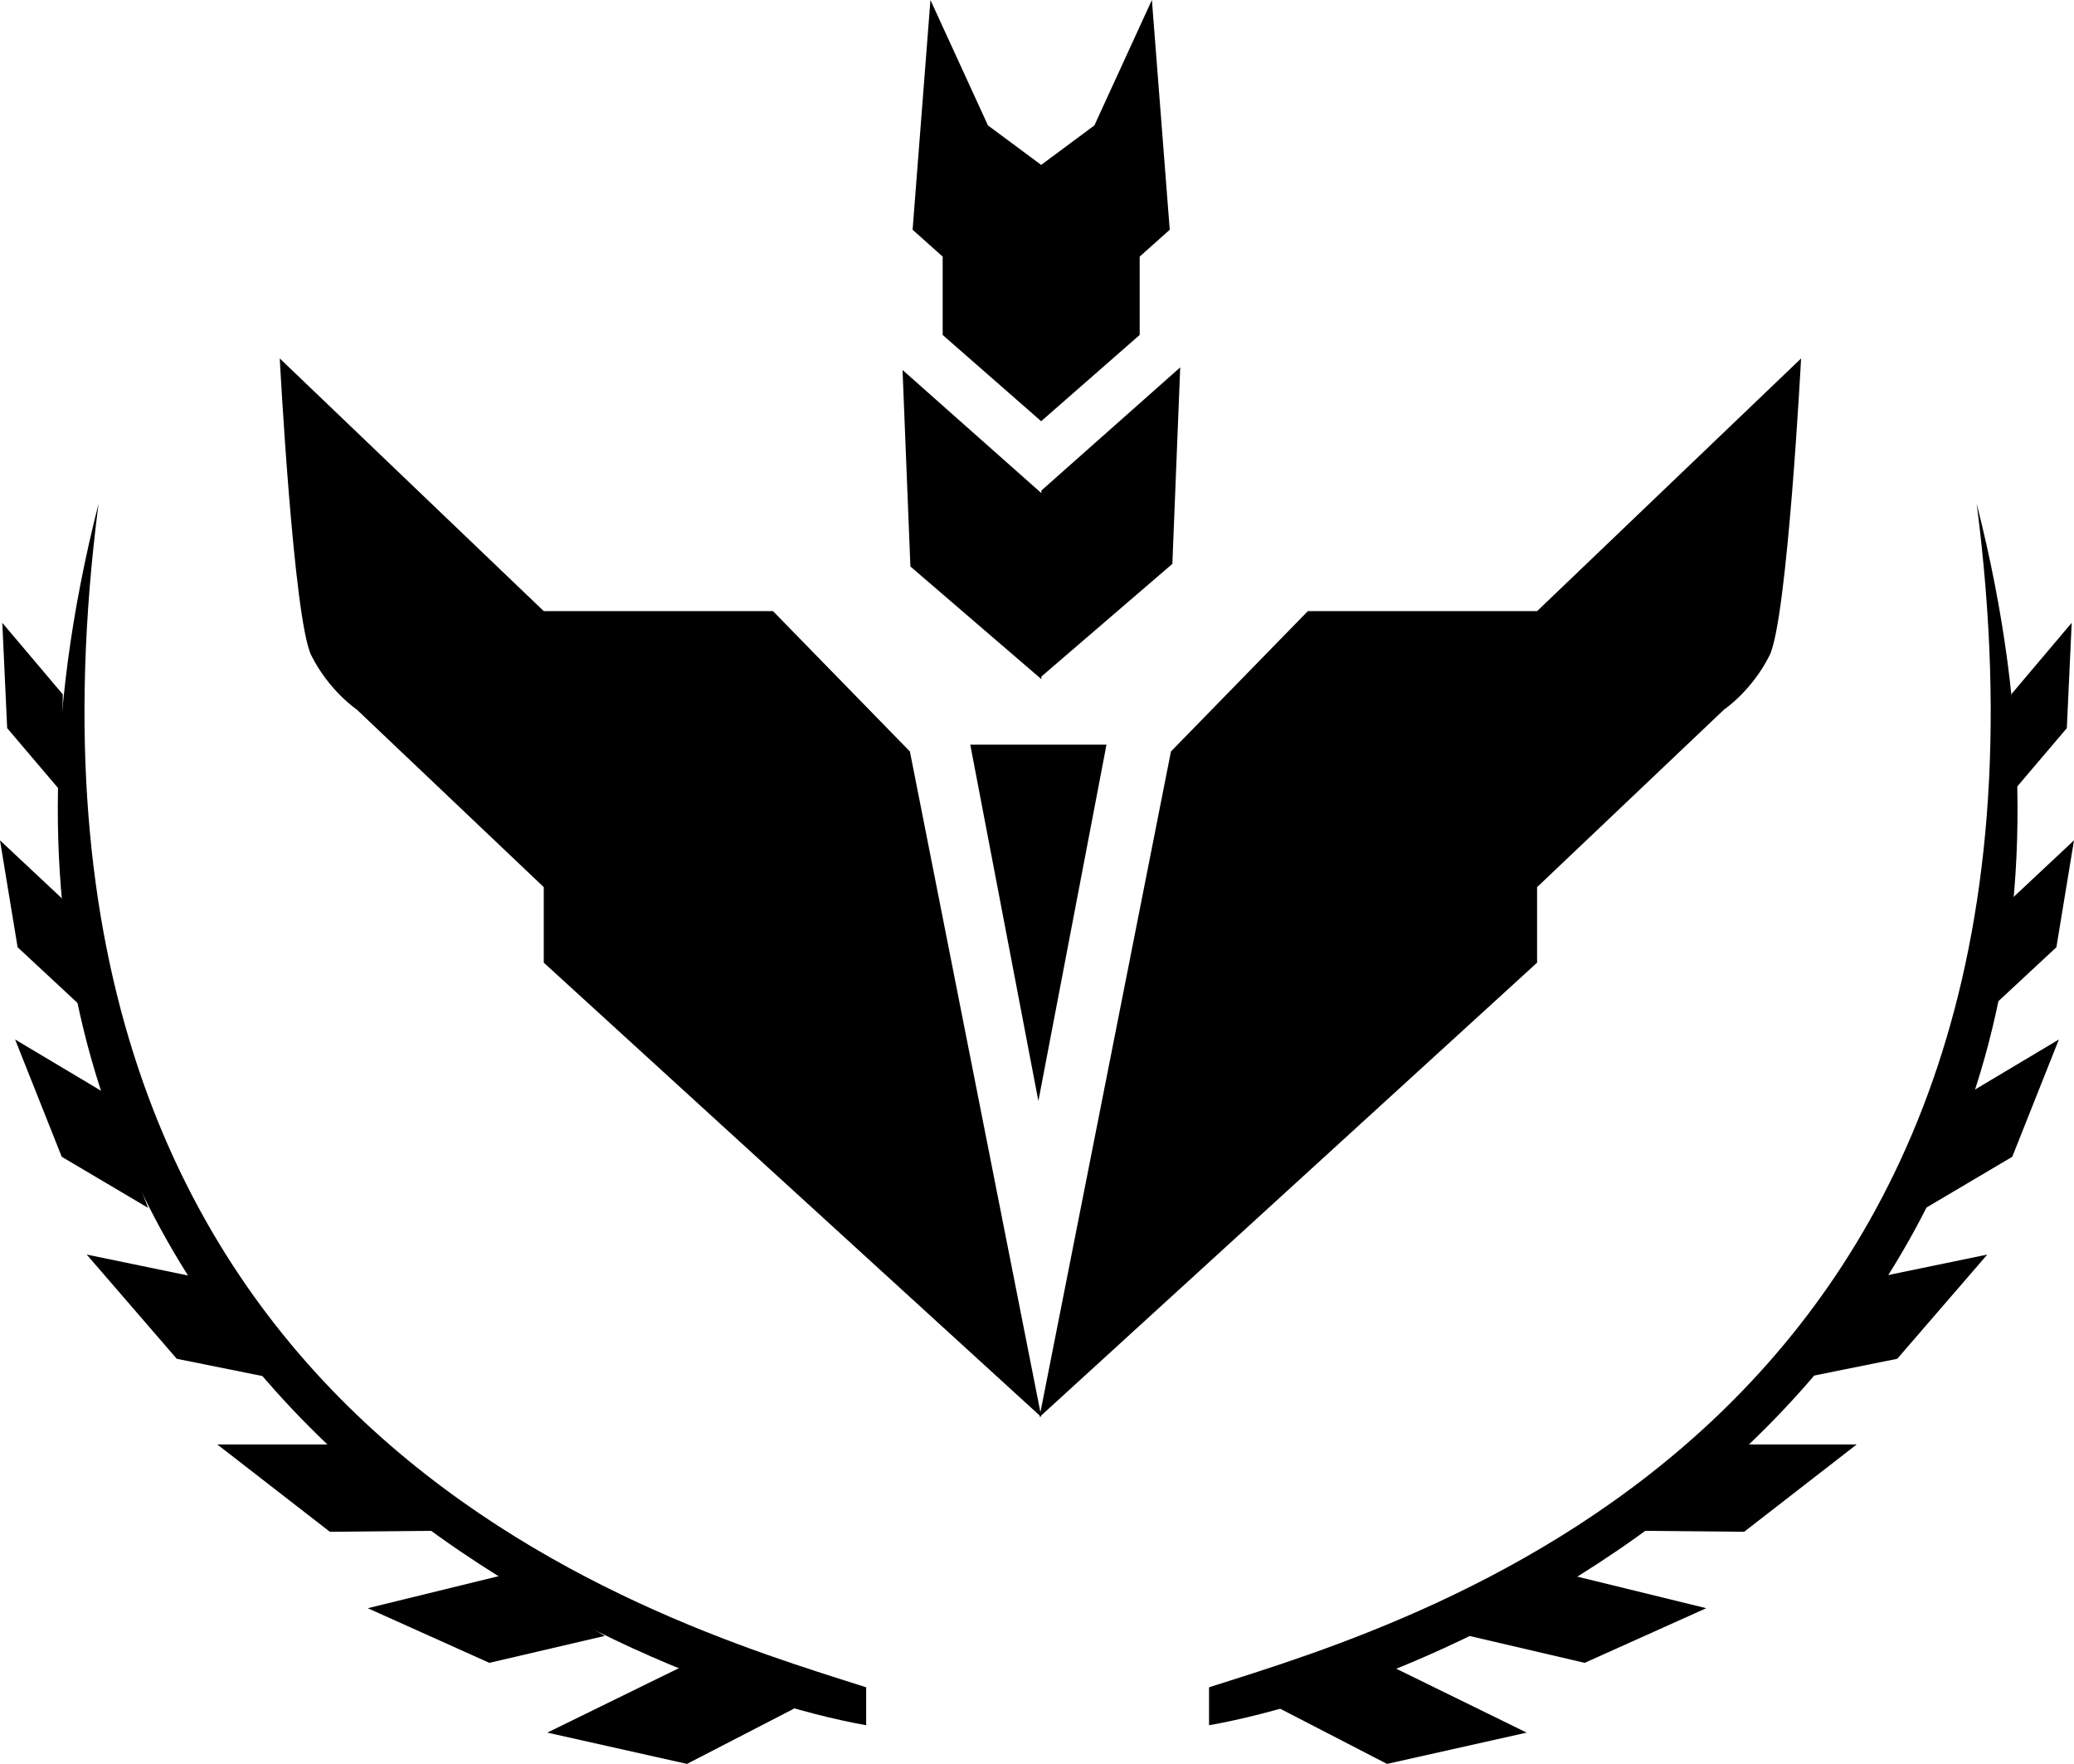 <?xml version="1.0" encoding="utf-8"?>
<!-- Generator: Adobe Illustrator 16.0.0, SVG Export Plug-In . SVG Version: 6.00 Build 0)  -->
<!DOCTYPE svg PUBLIC "-//W3C//DTD SVG 1.1//EN" "http://www.w3.org/Graphics/SVG/1.1/DTD/svg11.dtd">
<svg version="1.1" xmlns="http://www.w3.org/2000/svg" xmlns:xlink="http://www.w3.org/1999/xlink" x="0px" y="0px"
	 width="701.667px" height="596.665px" viewBox="0 0 701.667 596.665" enable-background="new 0 0 701.667 596.665"
	 xml:space="preserve">
<g id="Layer_3">
	<g>
		<path fill="#000000" d="M33.341,170.378c-75.303,295.868,178.697,398.868,259.697,413.202v-12.834
			C220.038,547.547-6.962,481.581,33.341,170.378z"/>
		<polygon fill="#000000" points="229.737,564.247 185.167,586.083 232.417,596.665 268.862,577.846 		"/>
		<polygon fill="#000000" points="170.7,532.667 124.417,543.997 165.546,562.477 204.61,553.366 		"/>
		<polygon fill="#000000" points="112.729,488.608 73.517,488.608 111.591,518.144 148.093,517.803 		"/>
		<polygon fill="#000000" points="66.616,432.075 29.334,424.375 59.796,459.629 94.536,466.625 		"/>
		<polygon fill="#000000" points="35.072,369.495 5.114,351.62 20.884,391.295 50.104,408.581 		"/>
		<polygon fill="#000000" points="21.847,304.733 0,284.26 5.958,320.417 27.292,340.26 		"/>
		<polygon fill="#000000" points="21.243,234.879 0.777,210.674 2.426,246.305 20.796,267.915 		"/>
	</g>
	<g>
		<path fill="#000000" d="M668.737,170.378c75.301,295.868-177.699,398.868-259.699,413.202v-12.834
			C482.038,547.547,709.038,481.581,668.737,170.378z"/>
		<polygon fill="#000000" points="471.929,564.247 516.499,586.083 469.249,596.665 432.804,577.846 		"/>
		<polygon fill="#000000" points="530.968,532.667 577.249,543.997 536.12,562.477 497.058,553.366 		"/>
		<polygon fill="#000000" points="588.937,488.608 628.149,488.608 590.075,518.144 553.573,517.803 		"/>
		<polygon fill="#000000" points="635.052,432.075 672.333,424.375 641.872,459.629 607.132,466.625 		"/>
		<polygon fill="#000000" points="666.595,369.495 696.552,351.62 680.782,391.295 651.563,408.581 		"/>
		<polygon fill="#000000" points="679.819,304.733 701.667,284.26 695.71,320.417 674.374,340.26 		"/>
		<polygon fill="#000000" points="680.425,234.879 700.89,210.674 699.241,246.305 680.872,267.915 		"/>
	</g>
</g>
<g id="Layer_2">
	<g id="_x32_">
		<path fill-rule="evenodd" clip-rule="evenodd" fill="#000000" d="M351.991,477.709l-44.158-223.514l-46.316-47.473h-77.555
			l-89.314-85.468c0,0,4.648,88.413,10.674,100.454c6.025,12.04,15.371,18.295,15.371,18.295l63.27,60.082v25.549L351.767,478.85
			l-0.1,0.502l0.324-0.297l0.325,0.297l-0.099-0.502l167.805-153.215v-25.549l63.27-60.082c0,0,9.346-6.255,15.371-18.295
			c6.025-12.041,10.672-100.454,10.672-100.454l-89.313,85.468h-77.555l-46.316,47.473L351.991,477.709L351.991,477.709z
			 M352.316,142.42v0.125l-0.071-0.063l-0.07,0.063v-0.125l-33.253-29.114V86.799l-10.175-9.079L314.786,0l19.451,42.418
			l18.008,13.364l18.008-13.364L389.704,0l6.039,77.72l-10.174,9.079v26.507L352.316,142.42L352.316,142.42L352.316,142.42z
			 M352.316,166.81v62.925l-44.313-38.109l-2.659-66.471L352.316,166.81L352.316,166.81z M352.316,165.924v62.925l44.313-38.11
			l2.658-66.47L352.316,165.924L352.316,165.924z M351.3,251.893v120.533l-23.043-120.533H351.3L351.3,251.893z M351.3,251.893
			v120.533l23.043-120.533H351.3L351.3,251.893z M351.3,251.893"/>
	</g>
</g>
</svg>
